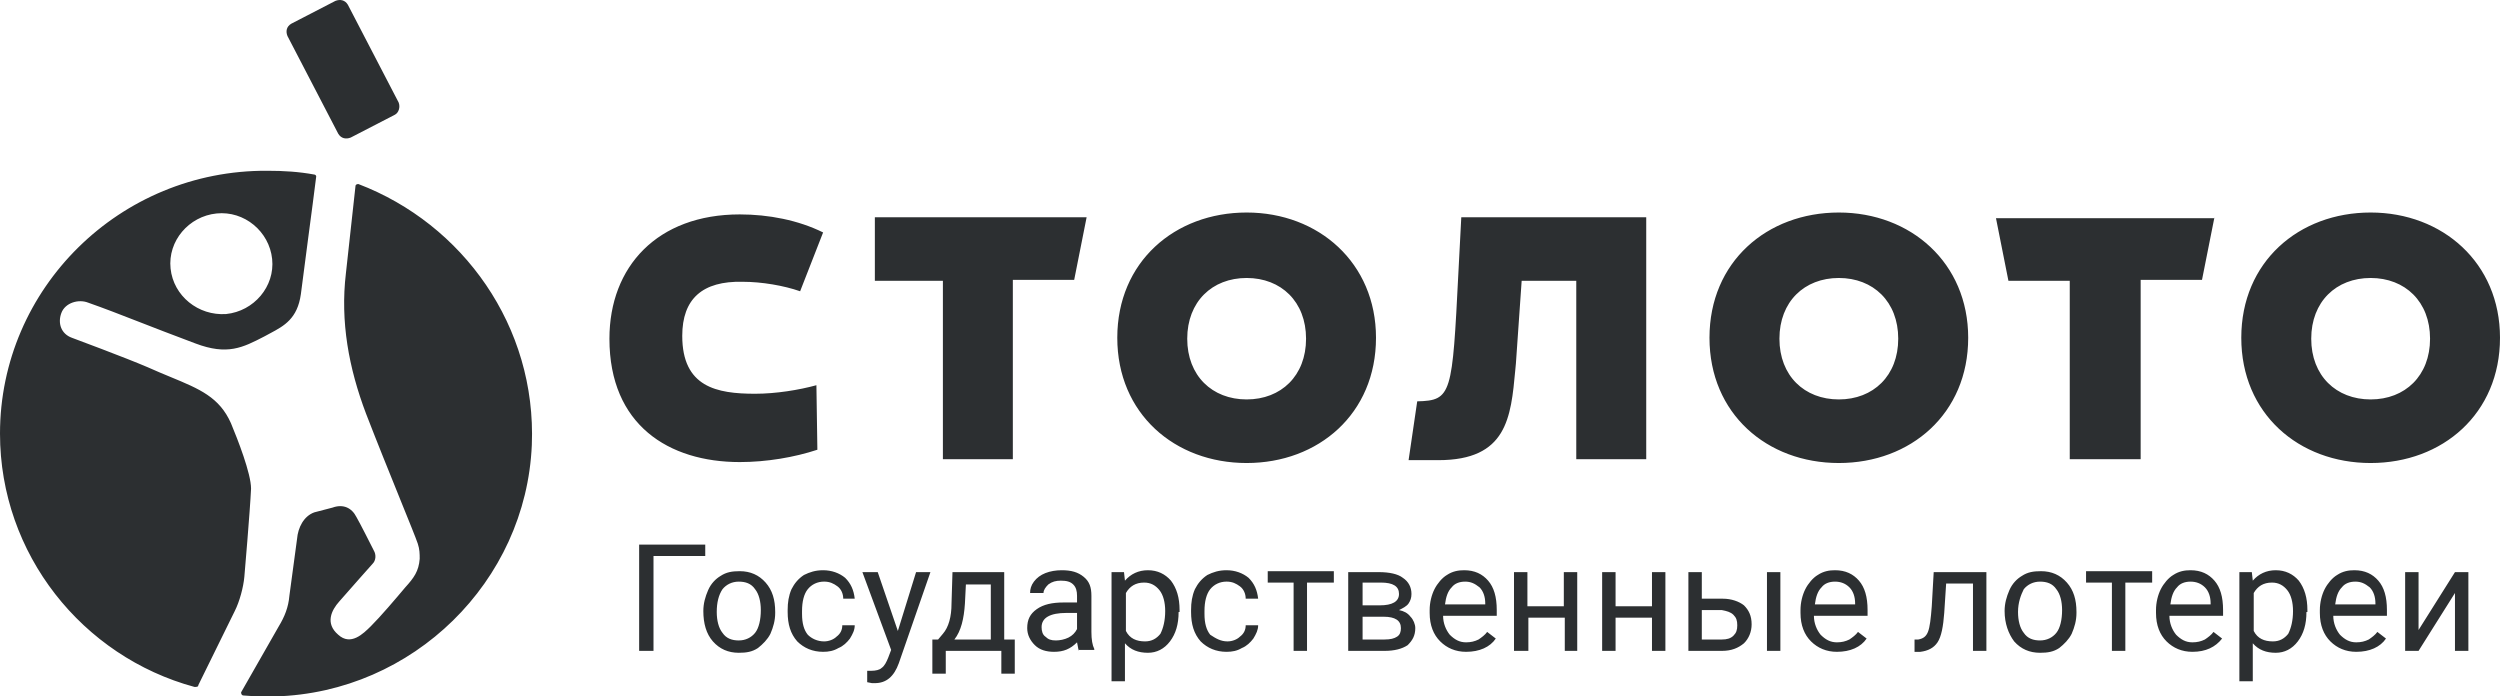 <svg width="140" height="39" viewBox="0 0 140 39" fill="none" xmlns="http://www.w3.org/2000/svg">
<path fill-rule="evenodd" clip-rule="evenodd" d="M19.64 7.703L22.108 6.428C22.323 6.321 22.43 6.003 22.323 5.737L19.479 0.264C19.318 -0.002 19.049 -0.055 18.781 0.051L16.313 1.327C16.044 1.486 15.991 1.752 16.098 2.017L18.942 7.49C19.103 7.756 19.371 7.809 19.64 7.703ZM13.683 32.305C13.63 32.89 13.415 33.687 13.147 34.218L11.108 38.363C11.108 38.469 11 38.469 10.893 38.469C4.615 36.769 0 31.03 0 24.282C0 16.152 6.708 9.51 14.971 9.563C15.883 9.563 16.742 9.616 17.601 9.775C17.654 9.775 17.708 9.829 17.708 9.882C17.624 10.578 17.421 12.106 17.232 13.533L17.232 13.534L17.232 13.535L17.232 13.535C17.061 14.83 16.9 16.041 16.849 16.471C16.657 17.849 15.907 18.249 15.137 18.661L15.136 18.661L15.136 18.661L15.136 18.661L15.136 18.661L15.136 18.661C15.045 18.71 14.954 18.758 14.864 18.808L14.789 18.848C13.594 19.465 12.734 19.91 10.947 19.234C9.65 18.749 8.632 18.353 7.75 18.01C6.699 17.6 5.842 17.267 4.937 16.949C4.4 16.736 3.649 16.949 3.434 17.533C3.22 18.118 3.434 18.702 4.025 18.915C4.025 18.915 7.03 20.031 8.264 20.562C8.723 20.769 9.15 20.945 9.545 21.109C11.183 21.786 12.284 22.242 12.932 23.697C13.308 24.6 14.059 26.513 14.059 27.363C14.005 28.586 13.683 32.305 13.683 32.305ZM29.782 24.919C29.459 32.571 23.128 38.787 15.4 39C14.81 39 14.22 39 13.63 38.947C13.522 38.947 13.469 38.787 13.522 38.734L15.615 35.068C15.937 34.537 16.152 34.005 16.205 33.368L16.635 30.179C16.688 29.542 17.01 28.904 17.601 28.692L18.62 28.426C19.21 28.213 19.693 28.426 19.962 28.957C20.176 29.329 20.712 30.391 20.927 30.816L20.927 30.817L20.927 30.817L20.927 30.817C21.088 31.083 21.035 31.401 20.874 31.561C20.608 31.861 20.377 32.122 20.159 32.366L20.158 32.367L20.157 32.368C19.76 32.814 19.412 33.206 18.996 33.686C18.566 34.165 18.191 34.908 18.942 35.546C19.64 36.184 20.337 35.493 20.767 35.068C21.303 34.537 22.162 33.527 22.698 32.889C23.181 32.358 23.45 31.986 23.503 31.295C23.503 31.03 23.503 30.764 23.396 30.445C23.296 30.147 22.903 29.177 22.397 27.93L22.397 27.929L22.397 27.929C21.821 26.506 21.099 24.723 20.498 23.165C19.532 20.615 19.049 18.011 19.371 15.301L19.908 10.413C19.908 10.36 19.962 10.306 20.069 10.306C25.918 12.538 30.05 18.277 29.782 24.919ZM12.127 11.954C10.571 12.113 9.391 13.495 9.552 15.036C9.713 16.577 11.108 17.692 12.664 17.586C14.22 17.427 15.401 16.045 15.24 14.504C15.079 12.963 13.684 11.794 12.127 11.954ZM132.756 11.901C128.731 11.901 125.512 14.664 125.512 18.915C125.512 23.166 128.731 25.929 132.756 25.929C136.78 25.929 140 23.166 140 18.915C140 14.717 136.78 11.901 132.756 11.901ZM129.429 18.968C129.429 21.04 130.824 22.368 132.756 22.368C134.688 22.368 136.083 21.04 136.083 18.968C136.083 16.895 134.688 15.567 132.756 15.567C130.824 15.567 129.429 16.895 129.429 18.968ZM102.975 11.901C98.95 11.901 95.731 14.664 95.731 18.915C95.731 23.166 98.95 25.929 102.975 25.929C106.999 25.929 110.219 23.166 110.219 18.915C110.219 14.717 106.999 11.901 102.975 11.901ZM99.648 18.968C99.648 21.04 101.043 22.368 102.975 22.368C104.906 22.368 106.301 21.04 106.301 18.968C106.301 16.895 104.906 15.567 102.975 15.567C101.043 15.567 99.648 16.895 99.648 18.968ZM81.832 12.166H92.189V25.716H88.271V15.726H85.213L84.891 20.349C84.879 20.474 84.868 20.598 84.856 20.722C84.61 23.391 84.391 25.769 80.544 25.769H78.881L79.364 22.475C81.308 22.428 81.325 22.09 81.672 15.234V15.234C81.718 14.33 81.77 13.312 81.832 12.166ZM62.568 18.915C62.568 14.664 65.788 11.901 69.812 11.901C73.837 11.901 77.056 14.717 77.056 18.915C77.056 23.166 73.837 25.929 69.812 25.929C65.788 25.929 62.568 23.166 62.568 18.915ZM69.812 22.368C67.88 22.368 66.485 21.04 66.485 18.968C66.485 16.895 67.88 15.567 69.812 15.567C71.744 15.567 73.139 16.895 73.139 18.968C73.139 21.04 71.744 22.368 69.812 22.368ZM42.285 22.05C40.138 22.05 38.206 21.678 38.206 18.808C38.206 16.736 39.333 15.727 41.587 15.78C42.66 15.78 43.894 15.992 44.807 16.311L46.094 13.017C44.699 12.326 43.036 12.007 41.426 12.007C36.811 12.007 34.128 14.93 34.128 18.968C34.128 23.803 37.455 25.876 41.426 25.876C42.928 25.876 44.485 25.61 45.773 25.185L45.719 21.572C44.753 21.837 43.465 22.05 42.285 22.05ZM48.992 12.166H60.851L60.154 15.673H56.719V25.716H52.802V15.726H48.992V12.166ZM123.999 12.219L124.009 12.166V12.219H123.999ZM111.775 12.219H123.999L123.312 15.673H119.877V25.716H115.906V15.726H112.472L111.775 12.219ZM39.494 31.136H36.596V36.45H35.792V30.498H39.494V31.136ZM39.655 33.049C39.494 33.421 39.387 33.793 39.387 34.218C39.387 34.909 39.548 35.493 39.923 35.919C40.299 36.344 40.782 36.556 41.372 36.556C41.801 36.556 42.123 36.503 42.445 36.29C42.714 36.078 42.982 35.812 43.143 35.493C43.304 35.121 43.411 34.749 43.411 34.324V34.271C43.411 33.581 43.25 33.049 42.875 32.624C42.499 32.199 42.016 31.986 41.426 31.986C40.996 31.986 40.675 32.039 40.353 32.252C40.084 32.411 39.816 32.677 39.655 33.049ZM40.138 34.271C40.138 34.749 40.245 35.174 40.46 35.44C40.675 35.759 40.997 35.865 41.372 35.865C41.748 35.865 42.07 35.706 42.285 35.44C42.499 35.174 42.606 34.696 42.606 34.165C42.606 33.687 42.499 33.261 42.285 32.996C42.07 32.677 41.748 32.571 41.372 32.571C40.997 32.571 40.675 32.73 40.46 32.996C40.245 33.315 40.138 33.74 40.138 34.271ZM46.846 35.652C46.685 35.812 46.416 35.918 46.148 35.918C45.772 35.918 45.45 35.759 45.236 35.546C45.021 35.28 44.914 34.908 44.914 34.377V34.218C44.914 33.686 45.021 33.261 45.236 32.995C45.45 32.73 45.772 32.57 46.148 32.57C46.47 32.57 46.685 32.677 46.899 32.836C47.114 32.995 47.221 33.261 47.221 33.527H47.865C47.812 33.049 47.651 32.677 47.329 32.358C47.007 32.092 46.577 31.933 46.094 31.933C45.665 31.933 45.343 32.039 45.021 32.199C44.699 32.411 44.485 32.677 44.324 32.995C44.163 33.367 44.109 33.739 44.109 34.164V34.271C44.109 34.962 44.27 35.493 44.646 35.918C45.021 36.29 45.504 36.502 46.094 36.502C46.416 36.502 46.685 36.449 46.953 36.29C47.221 36.184 47.436 35.971 47.597 35.759C47.758 35.493 47.865 35.28 47.865 35.015H47.168C47.168 35.28 47.06 35.493 46.846 35.652ZM50.28 35.334L51.3 32.039H52.104L50.334 37.14C50.065 37.884 49.636 38.256 48.992 38.256H48.831L48.563 38.203V37.565H48.778C49.046 37.565 49.26 37.512 49.368 37.406C49.529 37.3 49.636 37.087 49.743 36.821L49.904 36.396L48.294 32.039H49.153L50.28 35.334ZM52.802 35.493L52.534 35.812H52.212V37.725H52.963V36.449H56.075V37.725H56.827V35.812H56.236V32.039H53.339L53.285 33.793C53.285 34.536 53.124 35.121 52.802 35.493ZM53.446 35.812H55.485V32.73H54.09L54.036 33.793C53.982 34.643 53.821 35.334 53.446 35.812ZM60.361 36.21C60.377 36.308 60.39 36.388 60.422 36.449V36.396H61.28V36.343C61.173 36.13 61.119 35.812 61.119 35.387V33.367C61.119 32.889 61.012 32.57 60.69 32.305C60.368 32.039 59.992 31.933 59.456 31.933C59.134 31.933 58.812 31.986 58.544 32.092C58.275 32.199 58.06 32.358 57.9 32.57C57.739 32.783 57.685 32.995 57.685 33.208H58.436C58.436 33.049 58.544 32.889 58.705 32.73C58.919 32.57 59.134 32.517 59.402 32.517C59.724 32.517 59.939 32.57 60.1 32.73C60.261 32.889 60.314 33.102 60.314 33.367V33.739H59.563C58.919 33.739 58.436 33.846 58.06 34.111C57.685 34.377 57.524 34.696 57.524 35.174C57.524 35.546 57.685 35.865 57.953 36.13C58.221 36.396 58.597 36.502 59.026 36.502C59.563 36.502 59.939 36.343 60.314 35.971C60.337 36.06 60.35 36.14 60.361 36.21L60.361 36.21L60.361 36.21ZM59.134 35.865C59.348 35.865 59.617 35.812 59.831 35.706C60.046 35.599 60.207 35.44 60.314 35.227V34.324H59.724C58.812 34.324 58.329 34.59 58.329 35.121C58.329 35.334 58.383 35.546 58.544 35.653C58.705 35.812 58.865 35.865 59.134 35.865ZM65.519 35.918C65.841 35.493 66.002 34.962 66.002 34.271H66.056V34.164C66.056 33.474 65.895 32.942 65.573 32.517C65.251 32.145 64.822 31.933 64.285 31.933C63.749 31.933 63.319 32.145 62.997 32.517L62.944 32.039H62.246V38.15H62.997V36.024C63.319 36.396 63.749 36.556 64.285 36.556C64.768 36.556 65.198 36.343 65.519 35.918ZM65.251 34.218C65.251 33.74 65.144 33.315 64.929 33.049C64.715 32.783 64.446 32.624 64.071 32.624C63.588 32.624 63.266 32.837 63.051 33.209V35.334C63.266 35.759 63.641 35.918 64.124 35.918C64.5 35.918 64.768 35.759 64.983 35.493C65.144 35.175 65.251 34.749 65.251 34.218ZM69.437 35.652C69.276 35.812 69.007 35.918 68.739 35.918C68.364 35.918 68.095 35.759 67.773 35.546C67.559 35.28 67.451 34.908 67.451 34.377V34.218C67.451 33.686 67.559 33.261 67.773 32.995C67.988 32.73 68.31 32.57 68.686 32.57C69.007 32.57 69.222 32.677 69.437 32.836C69.651 32.995 69.759 33.261 69.759 33.527H70.456C70.403 33.049 70.242 32.677 69.92 32.358C69.598 32.092 69.168 31.933 68.686 31.933C68.256 31.933 67.934 32.039 67.612 32.199C67.29 32.411 67.076 32.677 66.915 32.995C66.754 33.367 66.7 33.739 66.7 34.164V34.271C66.7 34.962 66.861 35.493 67.237 35.918C67.612 36.29 68.095 36.502 68.686 36.502C69.007 36.502 69.276 36.449 69.544 36.29C69.812 36.184 70.027 35.971 70.188 35.759C70.349 35.493 70.456 35.28 70.456 35.015H69.759C69.759 35.28 69.651 35.493 69.437 35.652ZM74.695 32.624H73.193V36.45H72.442V32.624H70.993V31.986H74.695V32.624ZM75.5 32.039V36.449H77.539C78.076 36.449 78.505 36.343 78.827 36.131C79.095 35.865 79.256 35.599 79.256 35.174C79.256 34.962 79.149 34.696 78.988 34.536C78.827 34.324 78.612 34.218 78.344 34.165C78.559 34.058 78.773 33.952 78.881 33.793C78.988 33.633 79.042 33.474 79.042 33.261C79.042 32.889 78.881 32.571 78.559 32.358C78.29 32.145 77.808 32.039 77.217 32.039H75.5ZM76.305 33.899H77.271C77.969 33.899 78.344 33.687 78.344 33.262C78.344 32.837 78.022 32.624 77.325 32.624H76.305V33.899ZM76.305 35.812V34.537H77.486C78.13 34.537 78.451 34.749 78.451 35.174C78.451 35.387 78.398 35.546 78.237 35.652C78.076 35.759 77.861 35.812 77.539 35.812H76.305ZM82.101 36.502C81.51 36.502 81.027 36.29 80.652 35.918C80.276 35.546 80.061 35.015 80.061 34.324V34.164C80.061 33.739 80.169 33.314 80.33 32.995C80.491 32.677 80.759 32.358 81.027 32.199C81.349 31.986 81.671 31.933 81.993 31.933C82.584 31.933 83.013 32.145 83.335 32.517C83.657 32.889 83.818 33.421 83.818 34.164V34.483H80.813C80.813 34.908 80.974 35.28 81.188 35.546C81.457 35.812 81.725 35.971 82.101 35.971C82.369 35.971 82.584 35.918 82.798 35.812C82.959 35.705 83.174 35.546 83.281 35.387L83.764 35.759C83.442 36.237 82.852 36.502 82.101 36.502ZM81.296 32.889C81.457 32.677 81.725 32.571 82.047 32.571C82.369 32.571 82.583 32.677 82.852 32.889C83.066 33.102 83.174 33.421 83.174 33.793V33.846H80.92C80.974 33.421 81.081 33.102 81.296 32.889ZM88.325 36.449H87.628V34.59H85.589V36.449H84.784V32.039H85.535V33.952H87.574V32.039H88.325V36.449ZM92.511 36.449H93.262V32.039H92.511V33.952H90.472V32.039H89.72V36.449H90.472V34.59H92.511V36.449ZM95.301 33.527H96.481C96.964 33.527 97.394 33.686 97.662 33.899C97.93 34.165 98.091 34.483 98.091 34.962C98.091 35.387 97.93 35.759 97.662 36.024C97.34 36.29 96.964 36.449 96.428 36.449H94.55V32.039H95.301V33.527ZM95.301 35.812V34.165H96.428C96.696 34.218 96.911 34.271 97.072 34.43C97.233 34.59 97.287 34.749 97.287 35.015C97.287 35.281 97.233 35.44 97.072 35.599C96.911 35.759 96.696 35.812 96.428 35.812H95.301ZM99.701 36.449H98.95V32.039H99.701V36.449ZM101.418 35.918C101.794 36.29 102.277 36.502 102.867 36.502C103.619 36.502 104.209 36.237 104.531 35.759L104.048 35.387C103.941 35.546 103.726 35.705 103.565 35.812C103.35 35.918 103.136 35.971 102.867 35.971C102.492 35.971 102.223 35.812 101.955 35.546C101.74 35.28 101.579 34.908 101.579 34.483H104.584V34.164C104.584 33.421 104.423 32.889 104.102 32.517C103.78 32.145 103.35 31.933 102.76 31.933C102.438 31.933 102.116 31.986 101.794 32.199C101.526 32.358 101.257 32.677 101.097 32.995C100.936 33.314 100.828 33.739 100.828 34.164V34.324C100.828 35.015 101.043 35.546 101.418 35.918ZM102.76 32.571C102.438 32.571 102.169 32.677 102.008 32.889C101.794 33.102 101.687 33.421 101.633 33.846H103.887V33.793C103.887 33.421 103.779 33.102 103.565 32.889C103.35 32.677 103.082 32.571 102.76 32.571ZM111.238 36.449V32.039H108.287L108.179 33.952C108.126 34.643 108.072 35.121 107.965 35.387C107.857 35.652 107.697 35.759 107.428 35.812H107.214V36.503H107.536C107.965 36.449 108.287 36.29 108.501 35.971C108.716 35.652 108.823 35.068 108.877 34.324L108.984 32.677H110.487V36.449H111.238ZM112.258 34.218C112.258 33.793 112.365 33.421 112.526 33.049C112.687 32.677 112.955 32.411 113.224 32.252C113.545 32.039 113.867 31.986 114.297 31.986C114.887 31.986 115.37 32.199 115.746 32.624C116.121 33.049 116.282 33.581 116.282 34.271V34.324C116.282 34.749 116.175 35.121 116.014 35.493C115.853 35.812 115.585 36.078 115.316 36.29C114.994 36.503 114.672 36.556 114.243 36.556C113.653 36.556 113.17 36.344 112.794 35.919C112.472 35.493 112.258 34.909 112.258 34.218ZM113.331 35.44C113.116 35.174 113.009 34.749 113.009 34.271C113.009 33.74 113.17 33.315 113.331 32.996C113.546 32.73 113.868 32.571 114.243 32.571C114.619 32.571 114.941 32.677 115.155 32.996C115.37 33.261 115.477 33.687 115.477 34.165C115.477 34.696 115.37 35.174 115.155 35.44C114.941 35.706 114.619 35.865 114.243 35.865C113.868 35.865 113.546 35.759 113.331 35.44ZM120.521 32.624H119.019V36.45H118.267V32.624H116.819V31.986H120.521V32.624ZM121.326 35.918C121.702 36.29 122.185 36.502 122.775 36.502C123.526 36.502 124.063 36.237 124.438 35.759L123.956 35.387C123.848 35.546 123.634 35.705 123.473 35.812C123.258 35.918 123.043 35.971 122.775 35.971C122.399 35.971 122.131 35.812 121.863 35.546C121.648 35.28 121.487 34.908 121.487 34.483H124.492V34.164C124.492 33.421 124.331 32.889 124.009 32.517C123.687 32.145 123.258 31.933 122.668 31.933C122.346 31.933 122.024 31.986 121.702 32.199C121.434 32.358 121.165 32.677 121.004 32.995C120.843 33.314 120.736 33.739 120.736 34.164V34.324C120.736 35.015 120.951 35.546 121.326 35.918ZM122.668 32.571C122.346 32.571 122.077 32.677 121.916 32.889C121.702 33.102 121.595 33.421 121.541 33.846H123.795V33.793C123.795 33.421 123.687 33.102 123.473 32.889C123.258 32.677 122.99 32.571 122.668 32.571ZM128.678 35.918C129 35.493 129.161 34.962 129.161 34.271H129.214V34.164C129.214 33.474 129.053 32.942 128.732 32.517C128.41 32.145 127.98 31.933 127.444 31.933C126.907 31.933 126.478 32.145 126.156 32.517L126.102 32.039H125.405V38.15H126.156V36.024C126.478 36.396 126.907 36.556 127.444 36.556C127.927 36.556 128.356 36.343 128.678 35.918ZM128.409 34.218C128.409 33.74 128.302 33.315 128.087 33.049C127.873 32.783 127.604 32.624 127.229 32.624C126.746 32.624 126.424 32.837 126.209 33.209V35.334C126.424 35.759 126.799 35.918 127.282 35.918C127.658 35.918 127.926 35.759 128.141 35.493C128.302 35.175 128.409 34.749 128.409 34.218ZM130.502 35.918C130.878 36.29 131.361 36.502 131.951 36.502C132.702 36.502 133.293 36.237 133.615 35.759L133.132 35.387C133.024 35.546 132.81 35.705 132.649 35.812C132.434 35.918 132.219 35.971 131.951 35.971C131.576 35.971 131.307 35.812 131.039 35.546C130.824 35.28 130.663 34.908 130.663 34.483H133.668V34.164C133.668 33.421 133.507 32.889 133.185 32.517C132.863 32.145 132.434 31.933 131.844 31.933C131.522 31.933 131.2 31.986 130.878 32.199C130.61 32.358 130.341 32.677 130.18 32.995C130.019 33.314 129.912 33.739 129.912 34.164V34.324C129.912 35.015 130.127 35.546 130.502 35.918ZM131.897 32.571C131.575 32.571 131.307 32.677 131.146 32.889C130.931 33.102 130.824 33.421 130.771 33.846H133.024V33.793C133.024 33.421 132.917 33.102 132.702 32.889C132.434 32.677 132.219 32.571 131.897 32.571ZM138.229 32.039H137.478L135.439 35.28V32.039H134.688V36.449H135.439L137.478 33.208V36.449H138.229V32.039Z" fill="#2C2F31"/>
</svg>
